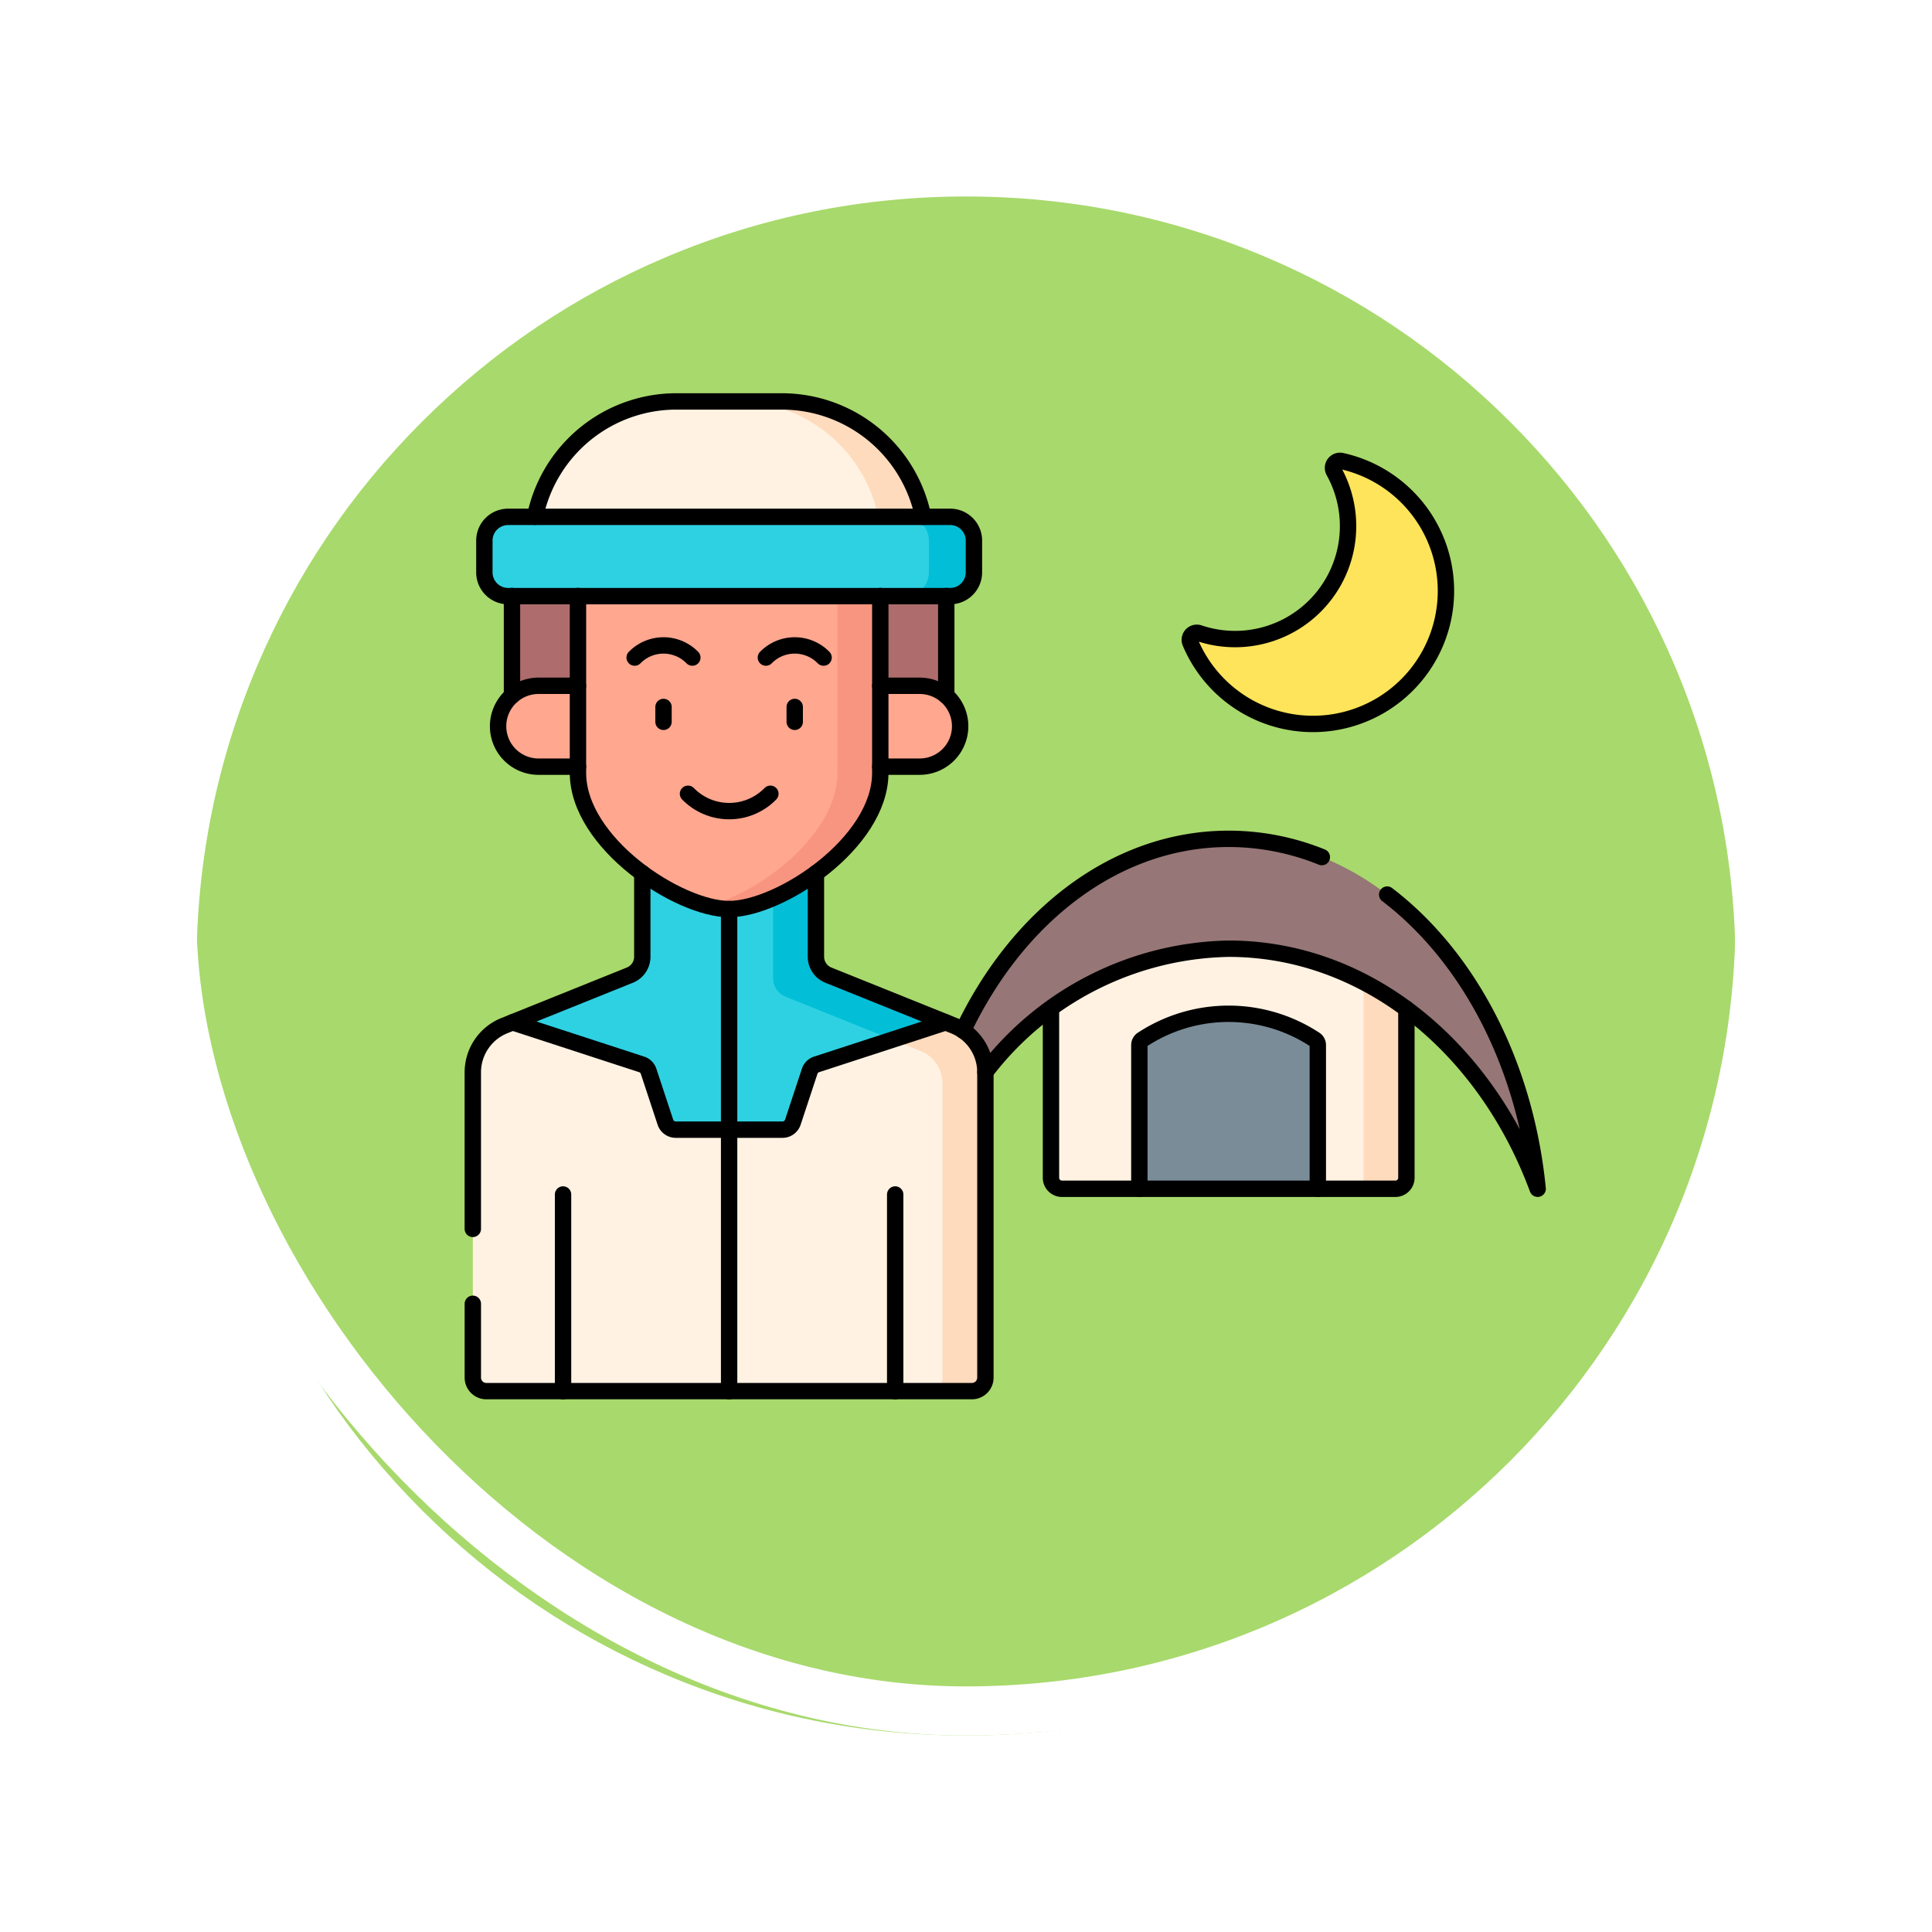 <svg xmlns="http://www.w3.org/2000/svg" xmlns:xlink="http://www.w3.org/1999/xlink" width="118" height="118" viewBox="0 0 118 118">
  <defs>
    <filter id="Trazado_896985" x="0" y="0" width="118" height="118" filterUnits="userSpaceOnUse">
      <feOffset dy="3" input="SourceAlpha"/>
      <feGaussianBlur stdDeviation="3" result="blur"/>
      <feFlood flood-opacity="0.161"/>
      <feComposite operator="in" in2="blur"/>
      <feComposite in="SourceGraphic"/>
    </filter>
  </defs>
  <g id="Grupo_1182391" data-name="Grupo 1182391" transform="translate(-899.051 -4328.475)">
    <g id="Grupo_1181848" data-name="Grupo 1181848" transform="translate(908.051 4334.475)">
      <g id="Grupo_1111318" data-name="Grupo 1111318" transform="translate(0)">
        <g id="Grupo_1109826" data-name="Grupo 1109826" transform="translate(0 0)">
          <g id="Grupo_1098742" data-name="Grupo 1098742">
            <g transform="matrix(1, 0, 0, 1, -9, -6)" filter="url(#Trazado_896985)">
              <g id="Trazado_896985-2" data-name="Trazado 896985" transform="translate(9 6)" fill="#9ad354" opacity="0.859">
                <path d="M 50 98.5 C 43.452 98.5 37.1 97.218 31.122 94.689 C 25.347 92.247 20.16 88.749 15.705 84.295 C 11.251 79.84 7.753 74.653 5.311 68.878 C 2.782 62.9 1.5 56.548 1.5 50 C 1.5 43.452 2.782 37.1 5.311 31.122 C 7.753 25.347 11.251 20.16 15.705 15.705 C 20.16 11.251 25.347 7.753 31.122 5.311 C 37.1 2.782 43.452 1.5 50 1.5 C 56.548 1.5 62.899 2.782 68.878 5.311 C 74.653 7.753 79.84 11.251 84.295 15.705 C 88.749 20.16 92.246 25.347 94.689 31.122 C 97.218 37.1 98.5 43.452 98.5 50 C 98.5 56.548 97.218 62.9 94.689 68.878 C 92.246 74.653 88.749 79.84 84.295 84.295 C 79.84 88.749 74.653 92.247 68.878 94.689 C 62.899 97.218 56.548 98.5 50 98.5 Z" stroke="none"/>
                <path d="M 50 3 C 43.654 3 37.499 4.242 31.706 6.692 C 26.11 9.059 21.083 12.449 16.766 16.766 C 12.449 21.083 9.059 26.11 6.692 31.706 C 4.242 37.499 3 43.654 3 50 C 3 56.346 4.242 62.501 6.692 68.294 C 9.059 73.89 12.449 78.917 16.766 83.234 C 21.083 87.551 26.11 90.941 31.706 93.308 C 37.499 95.758 43.654 97 50 97 C 56.346 97 62.501 95.758 68.294 93.308 C 73.89 90.941 78.917 87.551 83.234 83.234 C 87.551 78.917 90.941 73.89 93.308 68.294 C 95.758 62.501 97 56.346 97 50 C 97 43.654 95.758 37.499 93.308 31.706 C 90.941 26.11 87.551 21.083 83.234 16.766 C 78.917 12.449 73.89 9.059 68.294 6.692 C 62.501 4.242 56.346 3 50 3 M 50 -7.62939453125e-06 C 77.614 -7.62939453125e-06 100 22.386 100 50 L 100 50 C 100 77.614 77.614 100 50 100 C 22.386 100 0 77.614 0 50 L 0 50 C 0 22.386 22.386 -7.62939453125e-06 50 -7.62939453125e-06 Z" stroke="none" fill="#fff"/>
              </g>
            </g>
            <g id="Rectángulo_400907" data-name="Rectángulo 400907" transform="translate(0)" fill="none" stroke="#fff" stroke-width="3">
              <rect width="100" height="100" rx="50" stroke="none"/>
              <rect x="1.5" y="1.5" width="97" height="97" rx="48.5" fill="none"/>
            </g>
          </g>
        </g>
      </g>
    </g>
    <g id="camping_6434979" transform="translate(920.43 4327.975)">
      <g id="Grupo_1182388" data-name="Grupo 1182388" transform="translate(7.5 25.018)">
        <path id="Trazado_915403" data-name="Trazado 915403" d="M277.341,263.785v13.99a.671.671,0,0,0,.671.671h20.367a.67.67,0,0,0,.671-.671v-13.99A24.725,24.725,0,0,0,277.341,263.785Z" transform="translate(-242.03 -230.359)" fill="#fff2e2"/>
        <path id="Trazado_915404" data-name="Trazado 915404" d="M418.777,272.33v15.054a.671.671,0,0,1-.671.671h2.617a.671.671,0,0,0,.671-.671v-13.99Q420.086,272.788,418.777,272.33Z" transform="translate(-364.375 -239.967)" fill="#fedbbd"/>
        <path id="Trazado_915405" data-name="Trazado 915405" d="M318.686,312.741v8.778h10.888v-8.778a.4.4,0,0,0-.2-.346,9.6,9.6,0,0,0-10.5,0A.4.4,0,0,0,318.686,312.741Z" transform="translate(-277.965 -273.432)" fill="#7a8c98"/>
        <path id="Trazado_915406" data-name="Trazado 915406" d="M234.947,235.881c8.434,0,15.683,6.029,18.871,14.661-1.2-12.055-9.189-21.372-18.871-21.372s-17.676,9.318-18.872,21.372C219.263,241.91,226.512,235.881,234.947,235.881Z" transform="translate(-188.781 -202.455)" fill="#967676"/>
        <path id="Trazado_915407" data-name="Trazado 915407" d="M28.455,163.975v-18.1h-10.6v18.1a1.214,1.214,0,0,1-.76,1.126l-7.665,3.084A3.073,3.073,0,0,0,7.5,171.036v18.647a.826.826,0,0,0,.826.826H37.981a.826.826,0,0,0,.826-.825V171.036a3.073,3.073,0,0,0-1.926-2.851L29.215,165.1A1.213,1.213,0,0,1,28.455,163.975Z" transform="translate(-7.5 -130.057)" fill="#fff2e2"/>
        <path id="Trazado_915408" data-name="Trazado 915408" d="M158.675,168.185l-7.665-3.084a1.213,1.213,0,0,1-.76-1.126v-18.1h-2.617v19.412a1.213,1.213,0,0,0,.76,1.125l8.252,3.321a2.137,2.137,0,0,1,1.339,1.982v17.972a.825.825,0,0,1-.825.825h2.617a.826.826,0,0,0,.826-.825V171.036A3.073,3.073,0,0,0,158.675,168.185Z" transform="translate(-129.295 -130.057)" fill="#fedbbd"/>
        <path id="Trazado_915409" data-name="Trazado 915409" d="M44.608,163.974V152.168l-4.986-6.3h-.631L34,152.168v11.806a1.214,1.214,0,0,1-.76,1.126l-7.159,2.88,7.883,2.569a.653.653,0,0,1,.418.416l1.028,3.112a.666.666,0,0,0,.633.457h6.519a.666.666,0,0,0,.633-.457l1.028-3.112a.653.653,0,0,1,.418-.416l7.883-2.569-7.159-2.88A1.213,1.213,0,0,1,44.608,163.974Z" transform="translate(-23.653 -130.056)" fill="#2ed1e2"/>
        <path id="Trazado_915410" data-name="Trazado 915410" d="M154.926,188.909l3.243-1.057-7.159-2.88a1.213,1.213,0,0,1-.76-1.126V172.039l-2.617-3.3v16.42a1.213,1.213,0,0,0,.76,1.125Z" transform="translate(-129.295 -149.928)" fill="#03bed7"/>
        <path id="Trazado_915411" data-name="Trazado 915411" d="M35.2,33.851v-.025a8.808,8.808,0,0,1,8.808-8.808h6.441a8.808,8.808,0,0,1,8.808,8.808v.025H35.2Z" transform="translate(-31.573 -25.018)" fill="#fff2e2"/>
        <path id="Trazado_915412" data-name="Trazado 915412" d="M133.481,25.018h-2.748a8.808,8.808,0,0,1,8.808,8.808v.025h2.748v-.025A8.808,8.808,0,0,0,133.481,25.018Z" transform="translate(-114.607 -25.018)" fill="#fedbbd"/>
        <rect id="Rectángulo_408460" data-name="Rectángulo 408460" width="26.524" height="9.293" transform="translate(2.391 10.842)" fill="#ae6c6c"/>
        <path id="Trazado_915413" data-name="Trazado 915413" d="M45.04,162.679H21.757a2.469,2.469,0,0,1,0-4.939H45.04a2.469,2.469,0,0,1,0,4.939Z" transform="translate(-17.745 -140.372)" fill="#ffa78f"/>
        <path id="Trazado_915414" data-name="Trazado 915414" d="M75.032,105.278v12.184c0,4.3-6.161,8.319-9.233,8.319s-9.232-4.021-9.232-8.319V105.278Z" transform="translate(-50.146 -94.775)" fill="#ffa78f"/>
        <path id="Trazado_915415" data-name="Trazado 915415" d="M125.04,105.278v12.184c0,3.749-4.688,7.287-7.925,8.13a5.287,5.287,0,0,0,1.309.189c3.072,0,9.233-4.021,9.233-8.319V105.278H125.04Z" transform="translate(-102.771 -94.775)" fill="#f89580"/>
        <path id="Trazado_915416" data-name="Trazado 915416" d="M12.884,80.3v1.942a1.45,1.45,0,0,0,1.45,1.45h27a1.45,1.45,0,0,0,1.45-1.45V80.3a1.45,1.45,0,0,0-1.45-1.45h-27A1.45,1.45,0,0,0,12.884,80.3Z" transform="translate(-12.179 -71.801)" fill="#2ed1e2"/>
        <path id="Trazado_915417" data-name="Trazado 915417" d="M212.022,78.845h-2.748a1.45,1.45,0,0,1,1.45,1.45v1.942a1.45,1.45,0,0,1-1.45,1.45h2.748a1.45,1.45,0,0,0,1.45-1.45V80.3A1.45,1.45,0,0,0,212.022,78.845Z" transform="translate(-182.87 -71.801)" fill="#03bed7"/>
        <path id="Trazado_915418" data-name="Trazado 915418" d="M350.9,53.4a6.9,6.9,0,0,1-8.227,9.892.429.429,0,0,0-.54.566,8.124,8.124,0,1,0,9.229-11.083A.428.428,0,0,0,350.9,53.4Z" transform="translate(-298.312 -49.137)" fill="#fee45a"/>
      </g>
      <g id="Grupo_1182390" data-name="Grupo 1182390" transform="translate(7.5 25.018)">
        <path id="Trazado_915419" data-name="Trazado 915419" d="M299.049,308.528v10.317a.671.671,0,0,1-.671.671H278.012a.671.671,0,0,1-.671-.671V308.528" transform="translate(-242.03 -271.428)" fill="none" stroke="#000" stroke-linecap="round" stroke-linejoin="round" stroke-miterlimit="10" stroke-width="1"/>
        <path id="Trazado_915420" data-name="Trazado 915420" d="M329.574,321.518V312.74a.4.4,0,0,0-.2-.346,9.6,9.6,0,0,0-10.5,0,.4.4,0,0,0-.2.346v8.778" transform="translate(-277.965 -273.431)" fill="none" stroke="#000" stroke-linecap="round" stroke-linejoin="round" stroke-miterlimit="10" stroke-width="1"/>
        <path id="Trazado_915421" data-name="Trazado 915421" d="M271.279,255.189c4.932,3.762,8.432,10.313,9.191,17.967-3.188-8.631-10.437-14.661-18.871-14.661a19.132,19.132,0,0,0-14.859,7.534" transform="translate(-215.434 -225.069)" fill="none" stroke="#000" stroke-linecap="round" stroke-linejoin="round" stroke-miterlimit="10" stroke-width="1"/>
        <path id="Trazado_915422" data-name="Trazado 915422" d="M236.29,240.878c3.343-7.023,9.36-11.708,16.226-11.708a15.136,15.136,0,0,1,5.689,1.115" transform="translate(-206.351 -202.455)" fill="none" stroke="#000" stroke-linecap="round" stroke-linejoin="round" stroke-miterlimit="10" stroke-width="1"/>
        <line id="Línea_709" data-name="Línea 709" y1="29.447" transform="translate(15.653 31.005)" fill="none" stroke="#000" stroke-linecap="round" stroke-linejoin="round" stroke-miterlimit="10" stroke-width="1"/>
        <path id="Trazado_915423" data-name="Trazado 915423" d="M36.55,32.061a8.811,8.811,0,0,1,8.631-7.043h6.441a8.811,8.811,0,0,1,8.631,7.043" transform="translate(-32.749 -25.018)" fill="none" stroke="#000" stroke-linecap="round" stroke-linejoin="round" stroke-miterlimit="10" stroke-width="1"/>
        <line id="Línea_710" data-name="Línea 710" y1="6.089" transform="translate(2.391 11.886)" fill="none" stroke="#000" stroke-linecap="round" stroke-linejoin="round" stroke-miterlimit="10" stroke-width="1"/>
        <line id="Línea_711" data-name="Línea 711" y1="6.089" transform="translate(28.916 11.886)" fill="none" stroke="#000" stroke-linecap="round" stroke-linejoin="round" stroke-miterlimit="10" stroke-width="1"/>
        <path id="Trazado_915424" data-name="Trazado 915424" d="M26.084,314.829l7.883,2.569a.653.653,0,0,1,.418.416l1.028,3.112a.666.666,0,0,0,.633.457h6.519a.666.666,0,0,0,.633-.457l1.028-3.112a.653.653,0,0,1,.418-.416l7.883-2.569" transform="translate(-23.652 -276.905)" fill="none" stroke="#000" stroke-linecap="round" stroke-linejoin="round" stroke-miterlimit="10" stroke-width="1"/>
        <path id="Trazado_915425" data-name="Trazado 915425" d="M17.852,245.209v5.1a1.214,1.214,0,0,1-.76,1.126l-7.665,3.084A3.075,3.075,0,0,0,7.5,257.374v9.559" transform="translate(-7.501 -216.395)" fill="none" stroke="#000" stroke-linecap="round" stroke-linejoin="round" stroke-miterlimit="10" stroke-width="1"/>
        <path id="Trazado_915426" data-name="Trazado 915426" d="M28.455,245.209v5.1a1.214,1.214,0,0,0,.76,1.126l7.665,3.084a3.075,3.075,0,0,1,1.926,2.851v18.647a.825.825,0,0,1-.826.825H8.326a.825.825,0,0,1-.826-.826v-4.508" transform="translate(-7.5 -216.395)" fill="none" stroke="#000" stroke-linecap="round" stroke-linejoin="round" stroke-miterlimit="10" stroke-width="1"/>
        <path id="Trazado_915427" data-name="Trazado 915427" d="M197.67,157.74h2.409a2.469,2.469,0,1,1,0,4.939H197.67" transform="translate(-172.785 -140.372)" fill="none" stroke="#000" stroke-linecap="round" stroke-linejoin="round" stroke-miterlimit="10" stroke-width="1"/>
        <path id="Trazado_915428" data-name="Trazado 915428" d="M24.167,162.679H21.757a2.469,2.469,0,0,1,0-4.939h2.409" transform="translate(-17.745 -140.372)" fill="none" stroke="#000" stroke-linecap="round" stroke-linejoin="round" stroke-miterlimit="10" stroke-width="1"/>
        <path id="Trazado_915429" data-name="Trazado 915429" d="M75.032,115.849v10.8c0,4.3-6.161,8.319-9.233,8.319s-9.232-4.021-9.232-8.319v-10.8" transform="translate(-50.146 -103.963)" fill="none" stroke="#000" stroke-linecap="round" stroke-linejoin="round" stroke-miterlimit="10" stroke-width="1"/>
        <path id="Trazado_915430" data-name="Trazado 915430" d="M107.9,208.139a3.517,3.517,0,0,0,5.031,0" transform="translate(-94.758 -184.176)" fill="none" stroke="#000" stroke-linecap="round" stroke-linejoin="round" stroke-miterlimit="10" stroke-width="1"/>
        <line id="Línea_712" data-name="Línea 712" y2="0.909" transform="translate(11.646 18.66)" fill="none" stroke="#000" stroke-linecap="round" stroke-linejoin="round" stroke-miterlimit="10" stroke-width="1"/>
        <path id="Trazado_915431" data-name="Trazado 915431" d="M83.033,139.64a2.463,2.463,0,0,1,3.523,0" transform="translate(-73.149 -123.996)" fill="none" stroke="#000" stroke-linecap="round" stroke-linejoin="round" stroke-miterlimit="10" stroke-width="1"/>
        <line id="Línea_713" data-name="Línea 713" y2="0.909" transform="translate(19.66 18.66)" fill="none" stroke="#000" stroke-linecap="round" stroke-linejoin="round" stroke-miterlimit="10" stroke-width="1"/>
        <path id="Trazado_915432" data-name="Trazado 915432" d="M144.278,139.64a2.463,2.463,0,0,1,3.523,0" transform="translate(-126.379 -123.996)" fill="none" stroke="#000" stroke-linecap="round" stroke-linejoin="round" stroke-miterlimit="10" stroke-width="1"/>
        <path id="Trazado_915433" data-name="Trazado 915433" d="M12.884,80.3v1.942a1.45,1.45,0,0,0,1.45,1.45h27a1.45,1.45,0,0,0,1.45-1.45V80.3a1.45,1.45,0,0,0-1.45-1.45h-27A1.45,1.45,0,0,0,12.884,80.3Z" transform="translate(-12.179 -71.801)" fill="none" stroke="#000" stroke-linecap="round" stroke-linejoin="round" stroke-miterlimit="10" stroke-width="1"/>
        <g id="Grupo_1182389" data-name="Grupo 1182389" transform="translate(5.51 48.437)">
          <line id="Línea_714" data-name="Línea 714" y1="12.015" transform="translate(0 0)" fill="none" stroke="#000" stroke-linecap="round" stroke-linejoin="round" stroke-miterlimit="10" stroke-width="1"/>
          <line id="Línea_715" data-name="Línea 715" y1="12.015" transform="translate(20.286 0)" fill="none" stroke="#000" stroke-linecap="round" stroke-linejoin="round" stroke-miterlimit="10" stroke-width="1"/>
        </g>
        <path id="Trazado_915434" data-name="Trazado 915434" d="M350.9,53.4a6.9,6.9,0,0,1-8.227,9.892.429.429,0,0,0-.54.566,8.124,8.124,0,1,0,9.229-11.083A.428.428,0,0,0,350.9,53.4Z" transform="translate(-298.312 -49.137)" fill="none" stroke="#000" stroke-linecap="round" stroke-linejoin="round" stroke-miterlimit="10" stroke-width="1"/>
      </g>
    </g>
  </g>
</svg>
